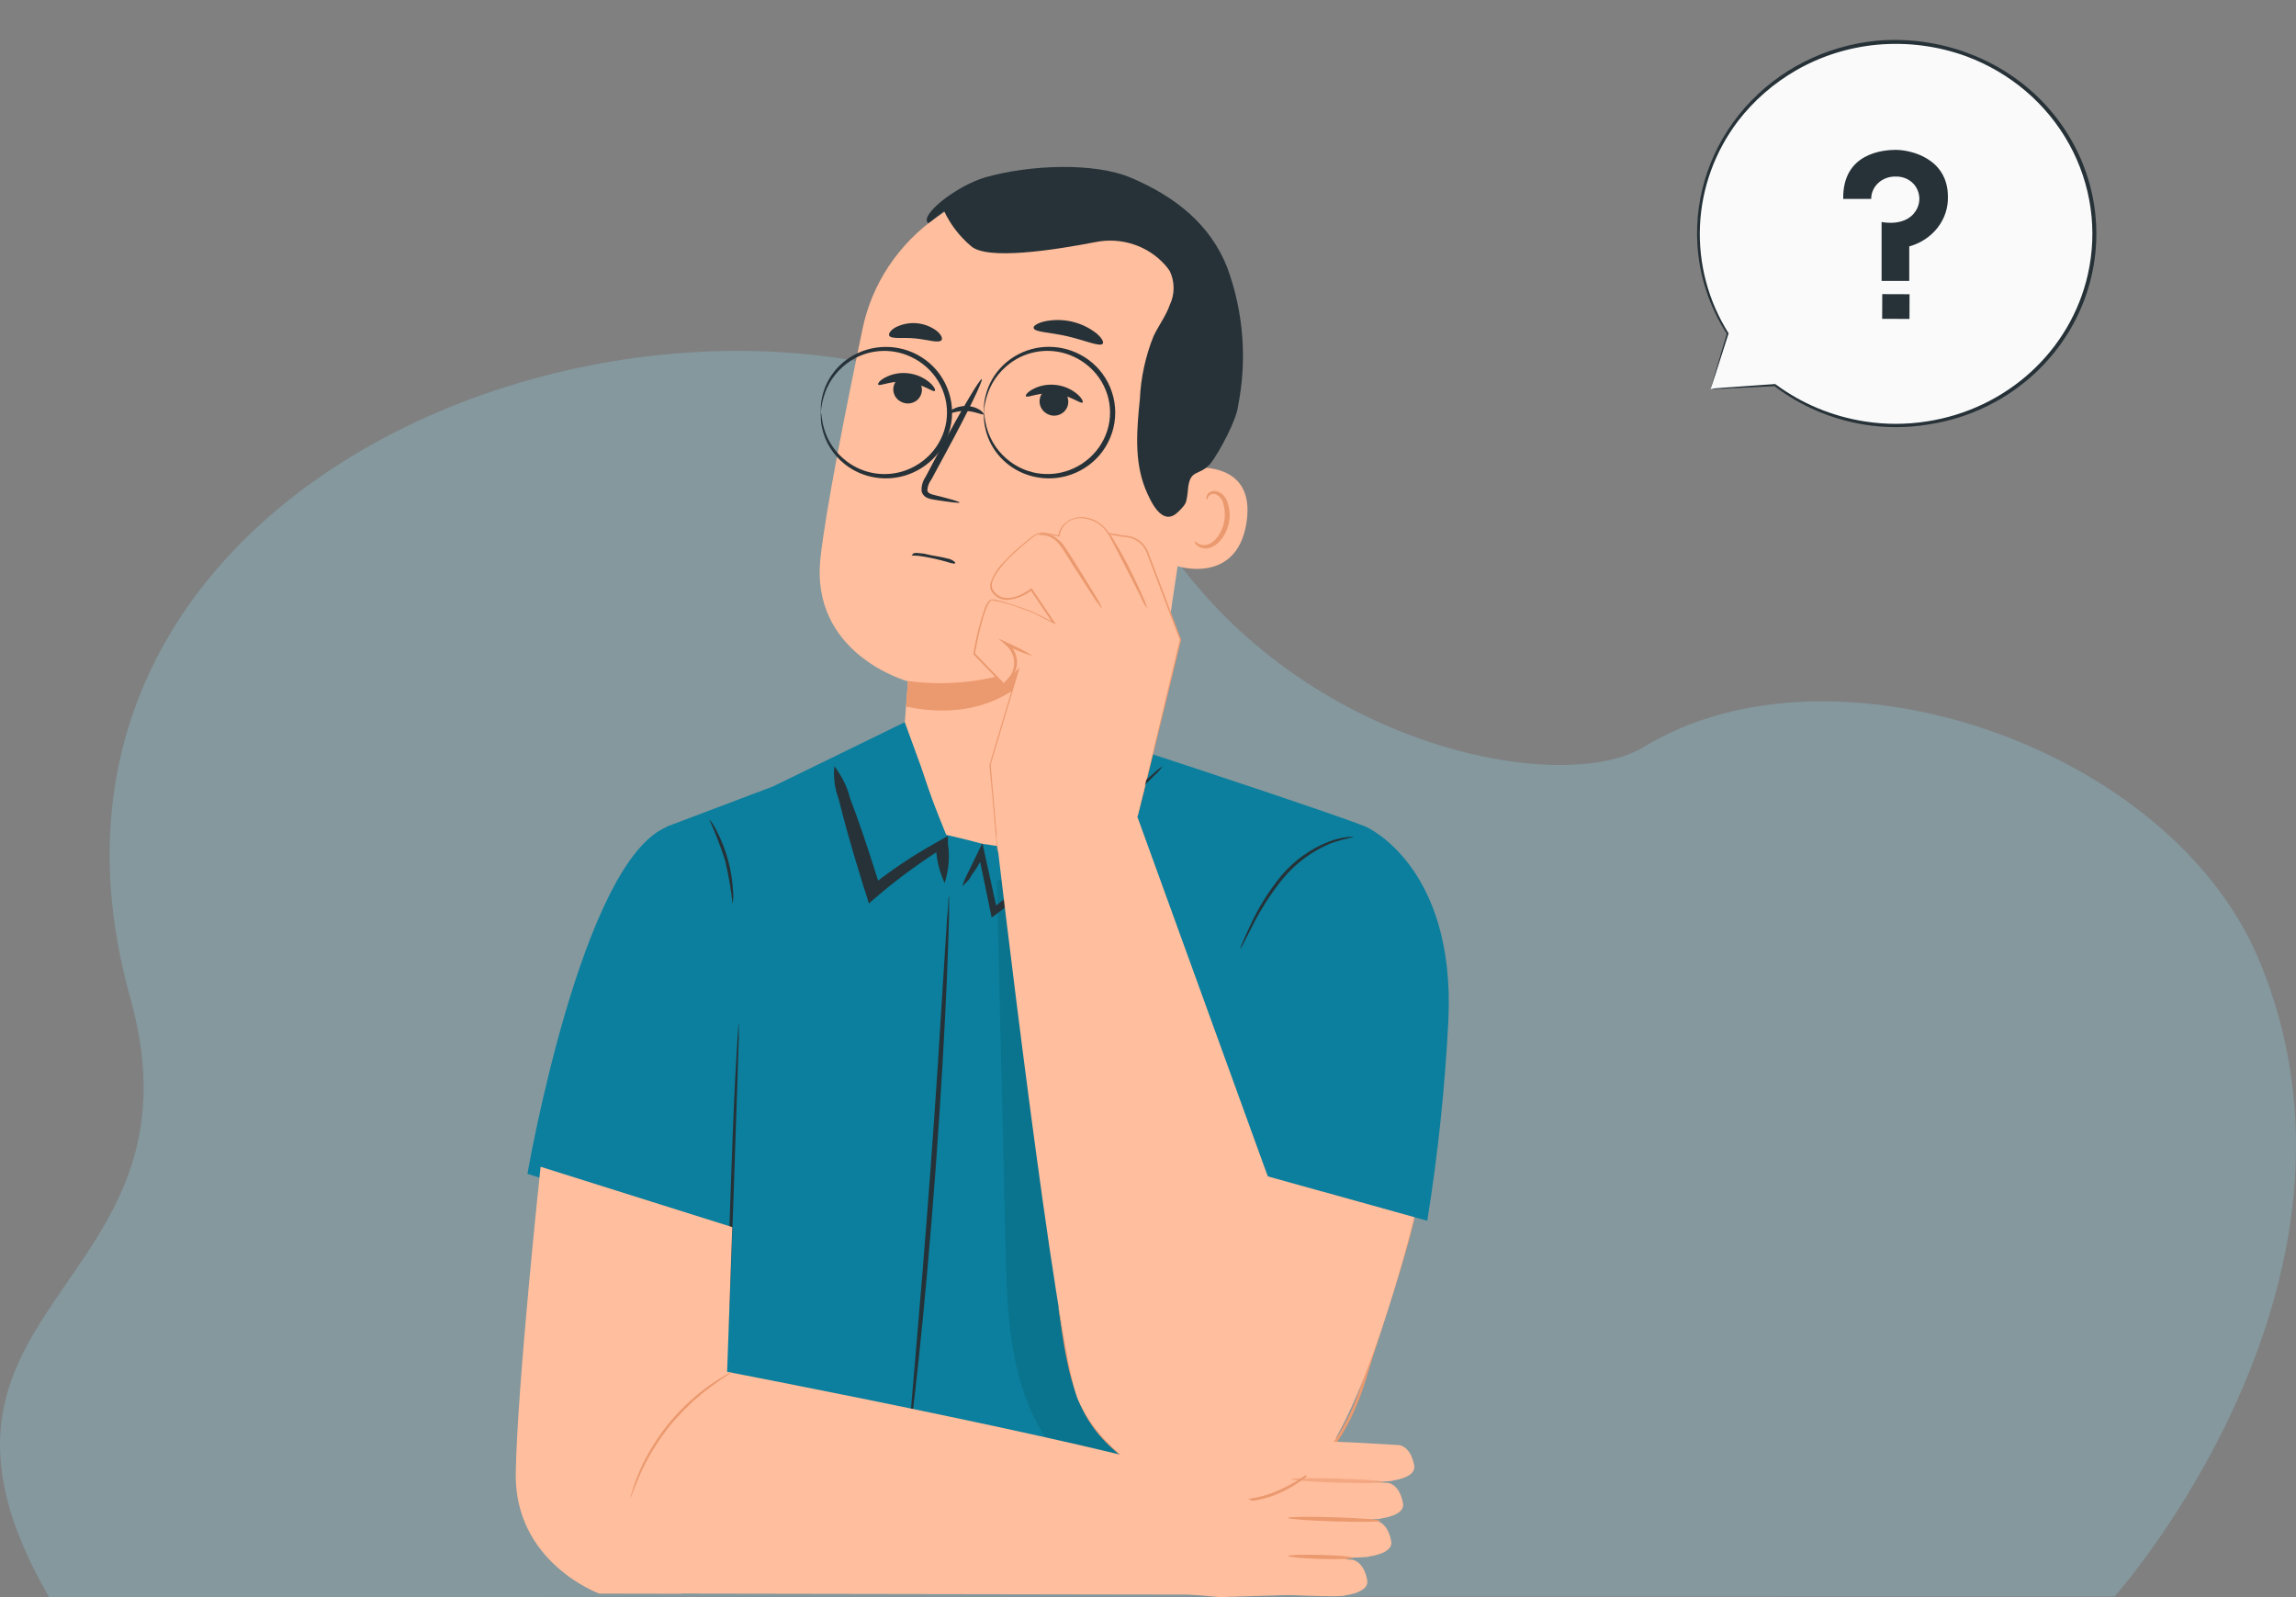 <svg width="115" height="80" viewBox="0 0 115 80" fill="none" xmlns="http://www.w3.org/2000/svg">
<rect x="0" y="0" width="115" height="80" fill="#808080" stroke="none"/>
<path d="M105.912 79.969C105.912 79.969 119.984 64.214 113.107 47.994C108.624 37.422 91.809 31.629 82.319 37.422C78.277 39.889 65.31 37.505 58.386 27.29C44.931 7.44 -2.025 19.495 6.524 49.972C10.66 64.721 -6.067 65.257 2.456 80L105.912 79.969Z" fill="#95E5FF" fill-opacity="0.24"/>
<path d="M47.395 41.814L49.335 42.268L57.566 37.73C59.374 38.319 66.781 40.763 68.406 41.408C68.406 41.408 65.527 66.079 65.191 68.372C64.855 70.665 64.776 79.839 64.776 79.839H34.137C34.137 79.839 34.218 55.112 34.137 51.278C34.024 46.317 33.389 41.408 33.389 41.408L38.731 39.388L45.32 36.174L47.395 41.814Z" fill="#0B7F9D"/>
<g opacity="0.3">
<path opacity="0.3" d="M52.373 43.656C54.872 52.652 57.507 61.612 60.276 70.539C60.603 71.591 60.925 72.744 60.484 73.757C60.267 74.202 59.935 74.584 59.521 74.869C59.107 75.154 58.625 75.332 58.121 75.385C57.107 75.478 56.089 75.255 55.215 74.748C53.144 73.626 51.8 71.518 51.139 69.312C50.479 67.106 50.418 64.78 50.366 62.484L49.931 44.111L52.373 43.656Z" fill="black"/>
</g>
<path d="M68.404 41.408C68.404 41.408 72.897 43.336 72.547 51.071C72.378 54.446 72.024 57.81 71.487 61.148L58.854 57.629L62.066 44.198L68.404 41.408Z" fill="#0B7F9D"/>
<path d="M38.442 53.856L39.117 62.783L26.418 58.798C26.418 58.798 29.14 43.043 33.454 41.398L38.103 49.096L38.442 53.856Z" fill="#0B7F9D"/>
<path d="M37.001 51.279C36.989 51.339 36.981 51.399 36.977 51.459C36.977 51.594 36.954 51.768 36.94 51.984C36.914 52.455 36.876 53.106 36.83 53.903C36.748 55.528 36.659 57.77 36.575 60.248C36.491 62.727 36.421 64.955 36.366 66.597C36.34 67.394 36.32 68.047 36.305 68.519C36.305 68.735 36.305 68.909 36.305 69.044C36.301 69.105 36.301 69.165 36.305 69.226C36.321 69.166 36.33 69.105 36.331 69.044C36.331 68.909 36.352 68.735 36.369 68.522C36.395 68.05 36.433 67.399 36.479 66.599C36.56 64.977 36.65 62.732 36.731 60.254C36.812 57.776 36.888 55.548 36.943 53.909C36.969 53.109 36.989 52.458 37.004 51.984C37.004 51.77 37.004 51.596 37.004 51.462C37.01 51.401 37.009 51.34 37.001 51.279Z" fill="#263238"/>
<path d="M62.119 47.526C62.184 47.438 62.239 47.344 62.285 47.246C62.395 47.029 62.534 46.766 62.693 46.451C63.126 45.576 63.657 44.75 64.278 43.987C64.905 43.234 65.711 42.639 66.627 42.253C67.015 42.113 67.414 42.004 67.82 41.928C67.709 41.912 67.596 41.912 67.484 41.928C67.178 41.967 66.878 42.039 66.589 42.144C65.638 42.512 64.801 43.111 64.159 43.884C63.53 44.658 63.005 45.507 62.597 46.409C62.435 46.752 62.308 47.029 62.232 47.223C62.18 47.319 62.142 47.42 62.119 47.526Z" fill="#263238"/>
<path d="M35.517 41.033C35.826 41.705 36.093 42.395 36.316 43.099C36.489 43.816 36.614 44.544 36.693 45.276C36.733 45.061 36.741 44.84 36.716 44.623C36.688 44.095 36.603 43.572 36.461 43.062C36.323 42.552 36.129 42.058 35.882 41.589C35.787 41.388 35.664 41.201 35.517 41.033Z" fill="#263238"/>
<path d="M45.32 36.174L45.477 34.131C45.477 34.131 40.553 32.792 41.097 27.929C41.358 25.58 42.302 20.784 43.206 16.456C43.676 14.211 45.001 12.219 46.917 10.877C48.834 9.534 51.203 8.941 53.551 9.213L54.035 9.269C59.214 10.173 61.317 14.938 60.242 19.934L57.325 39.466C57.084 41.043 55.203 40.989 53.885 41.944C52.568 42.898 50.831 42.488 49.201 42.268C48.264 42.008 47.93 41.944 47.394 41.814C46.792 40.323 46.725 40.193 46.123 38.378L45.32 36.174Z" fill="#FFBE9D"/>
<path d="M45.473 34.113C47.783 34.425 50.137 34.064 52.234 33.074C52.234 33.074 50.339 36.418 45.388 35.397L45.473 34.113Z" fill="#EB996E"/>
<path d="M44.751 19.394C44.721 19.577 44.767 19.764 44.879 19.915C44.99 20.065 45.159 20.168 45.347 20.199C45.439 20.216 45.534 20.214 45.625 20.195C45.717 20.175 45.803 20.138 45.879 20.086C45.956 20.034 46.02 19.967 46.07 19.89C46.119 19.813 46.152 19.727 46.167 19.638C46.197 19.454 46.151 19.267 46.039 19.116C45.927 18.965 45.759 18.862 45.57 18.83C45.478 18.813 45.383 18.815 45.292 18.834C45.2 18.854 45.114 18.891 45.037 18.944C44.961 18.996 44.896 19.063 44.847 19.141C44.798 19.218 44.765 19.304 44.751 19.394Z" fill="#263238"/>
<path d="M43.989 19.267C44.067 19.365 44.656 19.039 45.438 19.132C46.22 19.224 46.727 19.662 46.822 19.581C46.869 19.544 46.799 19.37 46.573 19.168C46.268 18.906 45.886 18.742 45.481 18.697C45.081 18.65 44.675 18.727 44.322 18.916C44.05 19.064 43.949 19.219 43.989 19.267Z" fill="#263238"/>
<path d="M52.079 19.991C52.048 20.176 52.093 20.366 52.205 20.518C52.316 20.672 52.485 20.776 52.675 20.811C52.769 20.827 52.864 20.824 52.957 20.804C53.049 20.783 53.136 20.745 53.213 20.691C53.29 20.637 53.355 20.568 53.404 20.49C53.453 20.411 53.485 20.323 53.498 20.233C53.529 20.048 53.485 19.858 53.374 19.704C53.263 19.551 53.094 19.445 52.904 19.41C52.81 19.395 52.715 19.398 52.622 19.418C52.529 19.439 52.442 19.478 52.365 19.532C52.288 19.586 52.223 19.655 52.174 19.734C52.125 19.812 52.092 19.9 52.079 19.991Z" fill="#263238"/>
<path d="M51.388 19.848C51.466 19.949 52.057 19.624 52.836 19.714C53.615 19.803 54.125 20.244 54.221 20.163C54.267 20.129 54.198 19.955 53.972 19.753C53.667 19.49 53.285 19.325 52.88 19.281C52.479 19.234 52.073 19.31 51.721 19.5C51.451 19.649 51.347 19.803 51.388 19.848Z" fill="#263238"/>
<path d="M48.065 25.171C48.065 25.129 47.604 24.994 46.839 24.806C46.645 24.764 46.465 24.705 46.448 24.57C46.456 24.372 46.526 24.182 46.648 24.023L47.395 22.64C48.461 20.675 49.255 19.036 49.174 18.991C49.093 18.946 48.163 20.515 47.097 22.488L46.358 23.891C46.207 24.108 46.138 24.369 46.164 24.629C46.185 24.699 46.222 24.764 46.272 24.818C46.322 24.873 46.384 24.916 46.454 24.944C46.559 24.985 46.669 25.014 46.781 25.028C47.572 25.154 48.056 25.213 48.065 25.171Z" fill="#263238"/>
<path d="M47.844 28.209C47.749 28.29 47.457 28.107 46.535 27.929C46.075 27.841 45.872 27.821 45.661 27.832C45.779 27.661 45.761 27.724 45.908 27.695C46.313 27.736 46.248 27.719 46.442 27.77C46.712 27.842 47.04 27.862 47.557 27.999C47.686 28.033 47.892 28.177 47.844 28.209Z" fill="#263238"/>
<path d="M51.773 16.433C51.822 16.646 52.604 16.64 53.493 16.851C54.383 17.061 55.087 17.384 55.232 17.216C55.295 17.134 55.194 16.935 54.922 16.7C54.558 16.413 54.132 16.21 53.676 16.107C53.22 16.004 52.745 16.003 52.288 16.105C51.938 16.194 51.738 16.335 51.773 16.433Z" fill="#263238"/>
<path d="M44.539 16.814C44.655 16.999 45.205 16.887 45.846 16.952C46.486 17.016 47.004 17.204 47.155 17.041C47.222 16.96 47.155 16.78 46.941 16.592C46.647 16.363 46.29 16.223 45.915 16.191C45.539 16.158 45.162 16.235 44.832 16.41C44.585 16.559 44.496 16.724 44.539 16.814Z" fill="#263238"/>
<path d="M59.384 23.465C59.474 23.44 62.95 22.878 62.432 26.187C61.913 29.496 58.588 28.306 58.599 28.208C58.611 28.11 59.384 23.465 59.384 23.465Z" fill="#FFBE9D"/>
<path d="M59.847 27.11C59.862 27.11 59.9 27.158 59.992 27.22C60.125 27.298 60.283 27.324 60.435 27.293C60.818 27.217 61.209 26.709 61.319 26.114C61.37 25.834 61.357 25.547 61.281 25.272C61.266 25.164 61.224 25.061 61.158 24.973C61.092 24.884 61.005 24.813 60.905 24.764C60.839 24.736 60.765 24.732 60.697 24.751C60.628 24.771 60.568 24.813 60.528 24.871C60.467 24.958 60.479 25.025 60.462 25.028C60.444 25.03 60.395 24.963 60.444 24.828C60.478 24.75 60.537 24.685 60.612 24.643C60.717 24.588 60.84 24.575 60.954 24.607C61.09 24.654 61.212 24.735 61.307 24.841C61.401 24.947 61.467 25.075 61.496 25.213C61.595 25.521 61.616 25.847 61.556 26.164C61.429 26.827 60.977 27.399 60.464 27.464C60.369 27.477 60.271 27.468 60.179 27.439C60.087 27.41 60.003 27.361 59.934 27.295C59.833 27.191 59.824 27.113 59.847 27.11Z" fill="#EB996E"/>
<path d="M51.564 23.785C51.583 23.791 51.604 23.792 51.623 23.787C51.642 23.782 51.66 23.771 51.672 23.756C51.685 23.741 51.693 23.723 51.695 23.704C51.697 23.684 51.693 23.665 51.683 23.648C51.673 23.631 51.658 23.618 51.64 23.609C51.622 23.601 51.602 23.598 51.582 23.601C51.562 23.604 51.544 23.613 51.529 23.626C51.515 23.639 51.505 23.657 51.501 23.676C51.495 23.698 51.498 23.722 51.51 23.743C51.522 23.763 51.541 23.779 51.564 23.785Z" fill="#EB996E"/>
<path d="M61.078 79.999L58.198 79.743L55.449 73.381C55.892 73.308 65.168 71.978 65.716 72.127L67.938 79.783C67.938 79.783 61.275 79.999 61.078 79.999Z" fill="#FFBE9D"/>
<path d="M59.299 72.891C59.299 72.891 65.612 70.171 66.005 70.564C66.4 70.957 67.008 72.22 67.008 72.22L59.299 72.891Z" fill="#FFBE9D"/>
<path d="M56.972 40.918C56.972 40.918 56.989 40.864 57.018 40.761C57.047 40.657 57.088 40.494 57.137 40.295C57.241 39.879 57.392 39.282 57.58 38.515C57.96 36.966 58.499 34.752 59.156 32.061V32.044V32.027C58.829 31.163 58.484 30.245 58.122 29.282L57.563 27.806C57.485 27.532 57.324 27.288 57.099 27.105C56.862 26.922 56.568 26.823 56.265 26.824L55.512 26.692L55.561 26.726C55.423 26.502 55.235 26.31 55.011 26.165C54.777 26.009 54.503 25.921 54.22 25.909C53.927 25.889 53.637 25.977 53.409 26.156C53.288 26.243 53.188 26.356 53.119 26.486C53.049 26.616 53.011 26.759 53.006 26.905L53.096 26.83L52.554 26.726C52.459 26.703 52.362 26.687 52.265 26.678C52.161 26.672 52.058 26.687 51.961 26.72C51.866 26.755 51.778 26.806 51.703 26.872L51.483 27.046C51.338 27.163 51.193 27.284 51.051 27.408C50.764 27.655 50.492 27.918 50.237 28.196C49.959 28.475 49.748 28.811 49.62 29.178C49.587 29.295 49.587 29.418 49.62 29.535C49.669 29.642 49.742 29.737 49.831 29.816C49.918 29.896 50.021 29.957 50.134 29.997C50.246 30.037 50.366 30.053 50.486 30.046C50.937 29.999 51.362 29.821 51.706 29.535L51.593 29.521C52.01 30.136 52.418 30.744 52.821 31.342L52.916 31.238L51.691 30.632C51.277 30.481 50.868 30.329 50.457 30.203C50.251 30.134 50.041 30.079 49.828 30.037C49.768 30.028 49.706 30.028 49.646 30.037C49.578 30.058 49.52 30.102 49.484 30.161C49.423 30.248 49.372 30.343 49.333 30.441C49.072 31.191 48.878 31.961 48.754 32.743V32.773L48.777 32.799C49.281 33.315 49.764 33.813 50.225 34.292L50.272 34.337L50.318 34.292L51.109 33.503L51.008 33.447C50.451 35.333 49.965 36.969 49.559 38.319V38.333C49.689 39.717 49.791 40.811 49.849 41.566L49.936 42.425C49.936 42.514 49.953 42.587 49.959 42.644C49.959 42.669 49.964 42.693 49.973 42.717C49.973 42.717 49.973 42.691 49.973 42.644C49.973 42.596 49.973 42.514 49.973 42.422C49.959 42.22 49.938 41.934 49.91 41.563C49.849 40.805 49.762 39.711 49.649 38.327V38.341C50.057 36.994 50.55 35.361 51.12 33.478L51.19 33.253L51.019 33.422L50.222 34.205H50.315L48.867 32.706L48.884 32.762C49.01 31.99 49.204 31.23 49.463 30.489C49.498 30.4 49.543 30.314 49.597 30.234C49.615 30.203 49.642 30.179 49.675 30.164C49.718 30.159 49.762 30.159 49.805 30.164C50.011 30.208 50.214 30.262 50.414 30.326C50.822 30.453 51.228 30.607 51.639 30.756L52.864 31.362L53.111 31.485L52.96 31.261L51.735 29.437L51.691 29.372L51.624 29.423C51.303 29.684 50.911 29.85 50.495 29.9C50.346 29.908 50.197 29.872 50.07 29.796C49.942 29.721 49.841 29.611 49.779 29.479C49.75 29.387 49.75 29.29 49.779 29.198C49.901 28.854 50.099 28.54 50.359 28.278C50.609 27.999 50.877 27.735 51.161 27.489C51.3 27.368 51.451 27.248 51.587 27.133C51.715 27.012 51.862 26.911 52.021 26.832C52.186 26.779 52.364 26.779 52.528 26.832L53.07 26.936L53.16 26.956V26.863C53.165 26.74 53.199 26.619 53.26 26.511C53.32 26.402 53.404 26.307 53.507 26.235C53.708 26.077 53.963 26 54.22 26.018C54.473 26.035 54.717 26.112 54.931 26.243C55.144 26.375 55.32 26.556 55.443 26.771L55.46 26.802H55.492L56.248 26.933C56.52 26.934 56.783 27.024 56.995 27.189C57.2 27.357 57.347 27.581 57.418 27.831C57.611 28.335 57.799 28.827 57.98 29.308C58.349 30.267 58.698 31.18 59.026 32.047V32.016C58.389 34.718 57.867 36.935 57.502 38.487L57.091 40.275C57.044 40.474 57.01 40.629 56.986 40.744C56.978 40.801 56.974 40.859 56.972 40.918Z" fill="#EB996E"/>
<path d="M62.7 57.164C62.724 57.276 62.76 57.385 62.807 57.49L63.14 58.36C63.43 59.095 63.818 60.111 64.232 61.236C64.647 62.361 65.003 63.391 65.258 64.135C65.38 64.486 65.484 64.781 65.565 65.016C65.597 65.126 65.641 65.232 65.695 65.334C65.684 65.22 65.66 65.108 65.623 64.999C65.565 64.786 65.475 64.48 65.362 64.104C65.13 63.352 64.783 62.317 64.374 61.188C63.966 60.06 63.552 59.047 63.242 58.323C63.085 57.961 62.952 57.669 62.859 57.467C62.818 57.361 62.764 57.259 62.7 57.164Z" fill="#EB996E"/>
<path d="M53.019 65.466C53.014 65.493 53.014 65.52 53.019 65.547C53.019 65.612 53.039 65.69 53.051 65.789C53.086 66.013 53.132 66.322 53.19 66.718C53.248 67.113 53.329 67.613 53.448 68.18C53.575 68.826 53.757 69.46 53.992 70.077C54.279 70.83 54.713 71.523 55.27 72.117C55.912 72.793 56.654 73.372 57.471 73.837C58.38 74.348 59.354 74.739 60.368 75.002C60.906 75.144 61.46 75.219 62.017 75.224C62.591 75.226 63.162 75.131 63.703 74.943C64.764 74.551 65.694 73.885 66.394 73.018C67.043 72.221 67.568 71.336 67.952 70.391C68.329 69.496 68.555 68.601 68.821 67.787C69.088 66.973 69.325 66.21 69.546 65.514C69.995 64.124 70.336 62.988 70.551 62.208C70.658 61.812 70.736 61.506 70.785 61.298L70.84 61.06C70.845 61.033 70.845 61.005 70.84 60.978C70.827 61.003 70.817 61.03 70.811 61.057C70.794 61.116 70.771 61.195 70.745 61.29C70.681 61.506 70.594 61.809 70.481 62.191C70.252 62.974 69.902 64.099 69.433 65.483C69.207 66.179 68.957 66.936 68.691 67.753C68.424 68.57 68.196 69.457 67.822 70.341C67.441 71.272 66.92 72.143 66.278 72.928C65.595 73.773 64.688 74.422 63.653 74.806C63.129 74.99 62.575 75.085 62.017 75.086C61.472 75.083 60.931 75.01 60.406 74.87C59.407 74.613 58.448 74.23 57.553 73.731C56.746 73.275 56.012 72.707 55.374 72.047C54.825 71.465 54.393 70.788 54.102 70.052C53.865 69.441 53.677 68.813 53.541 68.174C53.416 67.613 53.332 67.119 53.251 66.72C53.17 66.322 53.123 66.019 53.086 65.797L53.036 65.556C53.032 65.525 53.027 65.496 53.019 65.466Z" fill="#EB996E"/>
<path d="M48.197 44.405C48.31 44.259 48.513 44.131 48.598 43.954C48.803 43.584 48.79 43.734 49.093 43.176L49.066 43.047C49.242 43.925 49.367 44.463 49.602 45.64L49.669 45.964L49.93 45.77C50.694 45.217 51.505 44.444 52.376 43.731C54.054 42.361 55.532 41.041 56.578 40.053C57.103 39.555 57.521 39.147 57.807 38.854C57.962 38.716 58.106 38.557 58.234 38.379C58.064 38.486 57.902 38.616 57.752 38.766L56.471 39.87C55.399 40.82 53.909 42.113 52.24 43.477C51.386 44.19 50.532 44.853 49.781 45.444L49.93 45.521L49.251 42.439L49.208 42.234L49.119 42.411L48.414 43.853C48.326 44.026 48.253 44.211 48.197 44.405Z" fill="#263238"/>
<path d="M56.97 40.918L63.499 58.924L70.84 60.972C70.84 60.972 68.178 71.884 65.46 73.845C64.536 74.51 63.027 75.232 61.48 75.128C58.546 74.928 55.255 72.925 54.001 70.124C52.897 67.638 49.907 41.914 49.907 41.914L56.97 40.918Z" fill="#FFBE9D"/>
<path d="M50.001 42.688L49.618 38.302L50.67 34.78L51.075 33.433L50.282 34.222L48.833 32.726C48.833 32.726 49.303 30.068 49.702 30.068C50.206 30.157 50.698 30.297 51.171 30.486C51.461 30.59 51.689 30.674 51.689 30.674L52.897 31.283L51.669 29.459C51.669 29.459 50.406 30.478 49.76 29.594C49.268 28.918 51.107 27.402 51.788 26.866C51.867 26.806 51.958 26.764 52.056 26.741C52.153 26.719 52.255 26.718 52.353 26.737L53.068 26.875C53.09 26.621 53.21 26.385 53.404 26.214C53.598 26.043 53.852 25.949 54.114 25.951C54.399 25.955 54.678 26.032 54.922 26.173C55.166 26.315 55.367 26.518 55.505 26.759L56.258 26.891C56.514 26.891 56.765 26.967 56.976 27.109C57.187 27.251 57.347 27.452 57.437 27.686L59.094 32.052L56.968 40.929" fill="#FFBE9D"/>
<path d="M51.738 32.865C51.336 32.609 50.912 32.387 50.469 32.203L49.997 31.979L50.388 32.321C50.527 32.443 50.636 32.593 50.706 32.761C50.776 32.929 50.806 33.111 50.794 33.292C50.78 33.477 50.721 33.657 50.623 33.817C50.519 33.96 50.404 34.095 50.278 34.221C50.278 34.235 50.501 34.156 50.713 33.87C50.833 33.703 50.909 33.511 50.933 33.309C50.96 33.056 50.907 32.802 50.782 32.579C50.708 32.443 50.61 32.32 50.493 32.217L50.414 32.335C50.839 32.548 51.282 32.726 51.738 32.865Z" fill="#EB996E"/>
<path d="M55.211 30.495C55.118 30.263 54.999 30.041 54.858 29.833C54.623 29.432 54.278 28.887 53.91 28.29C53.719 27.989 53.542 27.706 53.368 27.448C53.22 27.208 53.015 27.005 52.769 26.858C52.598 26.764 52.401 26.721 52.204 26.738C52.132 26.739 52.062 26.763 52.004 26.805C52.004 26.805 52.08 26.805 52.207 26.805C52.387 26.811 52.562 26.865 52.714 26.959C53.114 27.187 53.395 27.787 53.78 28.377C54.165 28.966 54.507 29.499 54.765 29.898C54.895 30.109 55.044 30.309 55.211 30.495Z" fill="#EB996E"/>
<path d="M57.453 30.478C57.409 30.272 57.337 30.072 57.239 29.884C57.085 29.521 56.859 29.041 56.587 28.497C56.315 27.953 56.048 27.492 55.845 27.159C55.746 26.969 55.625 26.792 55.483 26.631C55.553 26.826 55.642 27.014 55.75 27.192C55.956 27.591 56.193 28.034 56.451 28.548L57.143 29.912C57.224 30.111 57.328 30.301 57.453 30.478Z" fill="#EB996E"/>
<path d="M41.792 38.379C41.733 38.931 41.806 39.483 42.008 40.027C42.255 41.038 42.64 42.43 43.118 43.969C43.19 44.218 43.267 44.462 43.349 44.701L43.519 45.251L44.09 44.767C45.081 43.928 46.194 43.123 47.42 42.357L46.88 42.269C46.875 42.929 47.02 43.587 47.312 44.233C47.522 43.581 47.578 42.92 47.481 42.262V41.873L46.942 42.174C45.603 42.922 44.415 43.729 43.396 44.584L44.136 44.65L43.92 43.917C43.442 42.386 42.964 40.987 42.578 39.991C42.447 39.441 42.183 38.9 41.792 38.379Z" fill="#263238"/>
<path d="M45.527 72.069C45.553 71.981 45.571 71.891 45.581 71.8C45.606 71.588 45.641 71.319 45.685 71.011C45.77 70.323 45.884 69.327 46.013 68.1C46.277 65.642 46.59 62.241 46.868 58.48C47.146 54.718 47.33 51.312 47.434 48.859C47.484 47.627 47.518 46.627 47.533 45.939C47.533 45.612 47.533 45.352 47.533 45.14C47.546 45.048 47.546 44.954 47.533 44.861C47.513 44.953 47.502 45.047 47.498 45.14C47.498 45.349 47.479 45.613 47.439 45.934C47.394 46.656 47.33 47.647 47.255 48.854C47.106 51.317 46.892 54.723 46.614 58.475C46.336 62.227 46.053 65.633 45.84 68.096C45.735 69.298 45.651 70.284 45.591 71.011C45.566 71.333 45.546 71.593 45.532 71.804C45.518 71.892 45.516 71.981 45.527 72.069Z" fill="#263238"/>
<path d="M36.677 61.466L36.42 68.715C36.42 68.715 58.114 72.877 60.907 74.269C63.699 75.66 64.835 75.877 64.672 79.881L30.018 79.825C30.018 79.825 25.748 78.276 25.832 73.772C25.916 69.268 27.077 58.443 27.077 58.443L36.677 61.466Z" fill="#FFBE9D"/>
<path d="M67.416 79.904C67.368 79.925 67.316 79.936 67.263 79.937C66.495 80.019 62.958 79.808 62.958 79.808C62.796 79.368 63.103 78.037 63.538 77.959C63.972 77.88 67.741 78.127 67.741 78.127C67.741 78.127 68.32 78.203 68.482 79.168C68.581 79.763 67.416 79.904 67.416 79.904Z" fill="#FFBE9D"/>
<path d="M68.612 77.956C68.564 77.978 68.511 77.99 68.458 77.99C67.693 78.071 64.348 78.035 64.206 77.639C64.043 77.199 64.298 76.09 64.739 76.011C65.179 75.933 68.945 76.18 68.945 76.18C68.945 76.18 69.524 76.256 69.686 77.221C69.776 77.816 68.612 77.956 68.612 77.956Z" fill="#FFBE9D"/>
<path d="M69.204 76.054C69.156 76.076 69.104 76.087 69.051 76.088C68.283 76.169 64.94 76.133 64.795 75.737C64.633 75.296 64.891 74.188 65.331 74.109C65.771 74.031 69.537 74.278 69.537 74.278C69.537 74.278 70.117 74.353 70.276 75.319C70.369 75.914 69.204 76.054 69.204 76.054Z" fill="#FFBE9D"/>
<path d="M69.763 74.16C69.763 74.174 69.702 74.185 69.609 74.193C68.844 74.275 65.499 74.238 65.354 73.845C65.194 73.402 65.449 72.293 65.89 72.218C66.33 72.142 70.096 72.386 70.096 72.386C70.096 72.386 70.675 72.459 70.835 73.424C70.927 74.022 69.763 74.16 69.763 74.16Z" fill="#FFBE9D"/>
<path d="M64.523 77.942C64.523 77.995 65.259 78.062 66.151 78.088C67.043 78.113 67.767 78.088 67.762 78.031C67.756 77.975 67.029 77.908 66.134 77.886C65.239 77.863 64.52 77.886 64.523 77.942Z" fill="#EB996E"/>
<path d="M64.506 76.032C64.506 76.088 65.54 76.166 66.823 76.206C68.106 76.245 69.141 76.231 69.141 76.175C69.141 76.119 68.104 76.04 66.823 76.001C65.543 75.962 64.509 75.976 64.506 76.032Z" fill="#EB996E"/>
<g opacity="0.78">
<path opacity="0.78" d="M64.662 74.089C64.662 74.145 65.696 74.224 66.979 74.263C68.263 74.302 69.297 74.288 69.297 74.232C69.297 74.176 68.263 74.098 66.979 74.061C65.696 74.025 64.662 74.033 64.662 74.089Z" fill="#EB996E"/>
</g>
<path d="M31.581 75.029C31.607 75.029 31.735 74.591 32.036 73.907C32.212 73.507 32.412 73.119 32.636 72.742C32.909 72.282 33.213 71.84 33.548 71.42C33.889 71.012 34.256 70.624 34.646 70.258C34.97 69.959 35.312 69.678 35.669 69.416C36.277 68.967 36.691 68.737 36.679 68.715C36.578 68.752 36.48 68.8 36.39 68.858C36.123 69.001 35.866 69.159 35.619 69.332C35.249 69.59 34.897 69.871 34.565 70.174C34.161 70.544 33.785 70.942 33.441 71.364C33.103 71.791 32.797 72.242 32.525 72.711C32.304 73.094 32.11 73.492 31.946 73.901C31.831 74.176 31.735 74.457 31.656 74.743C31.62 74.835 31.594 74.931 31.581 75.029Z" fill="#EB996E"/>
<path d="M46.502 11.185C45.987 10.812 47.917 9.293 49.373 8.877C51.579 8.252 54.821 8.122 56.656 8.907C58.862 9.851 60.612 11.222 61.472 13.407C62.283 15.623 62.47 18.009 62.014 20.318C61.942 21.03 61.079 22.631 60.641 23.208C60.059 23.883 59.613 23.453 59.504 24.477C59.49 24.663 59.456 25.051 59.37 25.218C59.284 25.384 59.047 25.615 58.901 25.736C58.173 26.297 57.635 25.133 57.364 24.477C56.8 23.066 56.94 21.494 57.093 19.99C57.142 18.913 57.372 17.852 57.774 16.847C58.024 16.313 58.398 15.828 58.589 15.278C58.717 15.012 58.783 14.722 58.783 14.428C58.783 14.135 58.718 13.845 58.59 13.578C58.519 13.467 58.438 13.362 58.348 13.265C57.927 12.793 57.384 12.439 56.774 12.239C56.165 12.038 55.511 11.999 54.881 12.124C52.832 12.521 49.385 13.063 48.612 12.307C48.051 11.827 47.601 11.238 47.291 10.578L46.502 11.185Z" fill="#263238"/>
<path d="M49.271 20.657C49.296 20.657 49.271 20.378 49.415 19.897C49.603 19.225 50.013 18.63 50.582 18.204C50.998 17.888 51.491 17.682 52.014 17.607C52.537 17.532 53.07 17.59 53.563 17.776C54.163 18.002 54.678 18.399 55.042 18.914C55.405 19.429 55.6 20.038 55.6 20.662C55.6 21.286 55.405 21.895 55.042 22.41C54.678 22.925 54.163 23.322 53.563 23.548C53.038 23.743 52.467 23.795 51.914 23.697C51.432 23.609 50.98 23.411 50.592 23.12C50.022 22.695 49.612 22.1 49.425 21.427C49.296 20.946 49.306 20.667 49.281 20.667C49.27 20.734 49.27 20.802 49.281 20.869C49.281 21.065 49.304 21.26 49.351 21.451C49.446 21.895 49.639 22.314 49.917 22.679C50.195 23.045 50.551 23.348 50.961 23.567C51.37 23.787 51.824 23.918 52.291 23.952C52.759 23.986 53.228 23.922 53.667 23.765C54.293 23.54 54.835 23.138 55.222 22.61C55.637 22.042 55.859 21.363 55.859 20.667C55.859 19.971 55.637 19.292 55.222 18.724C54.835 18.196 54.293 17.794 53.667 17.569C53.1 17.366 52.486 17.32 51.894 17.434C51.27 17.559 50.696 17.858 50.245 18.294C49.793 18.73 49.482 19.284 49.351 19.888C49.304 20.077 49.281 20.27 49.281 20.465C49.267 20.528 49.264 20.593 49.271 20.657Z" fill="#263238"/>
<path d="M41.104 20.658C41.134 20.658 41.104 20.379 41.253 19.898C41.439 19.226 41.847 18.631 42.416 18.205C42.831 17.889 43.325 17.684 43.847 17.609C44.37 17.534 44.903 17.591 45.396 17.777C45.996 18.003 46.511 18.4 46.875 18.915C47.238 19.43 47.433 20.039 47.433 20.663C47.433 21.287 47.238 21.896 46.875 22.411C46.511 22.926 45.996 23.323 45.396 23.549C44.873 23.745 44.303 23.796 43.752 23.698C43.269 23.61 42.814 23.413 42.425 23.121C41.856 22.696 41.447 22.101 41.263 21.428C41.134 20.947 41.144 20.668 41.114 20.668C41.102 20.735 41.102 20.803 41.114 20.87C41.112 21.066 41.133 21.261 41.179 21.452C41.336 22.164 41.741 22.802 42.326 23.261C42.763 23.604 43.286 23.832 43.842 23.92C44.397 24.009 44.967 23.956 45.495 23.766C46.122 23.542 46.664 23.14 47.05 22.611C47.465 22.043 47.688 21.364 47.688 20.668C47.688 19.972 47.465 19.293 47.05 18.724C46.664 18.196 46.122 17.793 45.495 17.57C45.056 17.414 44.586 17.351 44.12 17.387C43.653 17.422 43.199 17.554 42.79 17.774C42.38 17.994 42.024 18.296 41.746 18.661C41.468 19.026 41.275 19.445 41.179 19.888C41.133 20.078 41.111 20.271 41.114 20.466C41.108 20.594 41.104 20.658 41.104 20.658Z" fill="#263238"/>
<path d="M47.518 20.697C47.563 20.755 47.92 20.562 48.397 20.587C48.874 20.611 49.217 20.808 49.261 20.75C49.306 20.692 48.983 20.351 48.407 20.336C47.831 20.322 47.468 20.654 47.518 20.697Z" fill="#263238"/>
<path d="M85.676 19.496L86.527 16.73C85.218 14.689 84.745 12.249 85.2 9.887C85.655 7.526 87.006 5.416 88.987 3.97C90.968 2.525 93.436 1.849 95.905 2.076C98.374 2.304 100.666 3.417 102.33 5.198C103.994 6.979 104.91 9.298 104.898 11.7C104.886 14.102 103.947 16.413 102.264 18.178C100.582 19.943 98.279 21.035 95.808 21.238C93.336 21.442 90.876 20.743 88.909 19.279L85.676 19.496Z" fill="#FAFAFA"/>
<path d="M92.321 9.964H93.723C93.722 9.815 93.753 9.667 93.814 9.53C93.875 9.392 93.965 9.267 94.079 9.163C94.192 9.058 94.328 8.976 94.476 8.921C94.624 8.866 94.783 8.839 94.943 8.843C95.178 8.834 95.411 8.894 95.608 9.015C95.805 9.135 95.957 9.31 96.043 9.515C96.117 9.686 96.147 9.871 96.131 10.055C96.115 10.239 96.052 10.417 95.949 10.574C95.713 10.94 95.192 11.276 94.244 11.122V14.07H95.629V12.343C96.2 12.184 96.7 11.854 97.05 11.404C97.4 10.953 97.581 10.408 97.565 9.852C97.565 7.938 95.713 7.502 94.93 7.506C94.333 7.514 92.285 7.655 92.321 9.964Z" fill="#263238"/>
<path d="M94.277 14.733L95.644 14.738L95.64 15.975L94.272 15.97L94.277 14.733Z" fill="#263238"/>
<path d="M85.679 19.495H85.881L86.491 19.461L88.917 19.342C88.923 19.343 88.929 19.341 88.934 19.339C88.94 19.337 88.945 19.333 88.949 19.328C88.952 19.324 88.955 19.319 88.957 19.313C88.958 19.307 88.958 19.301 88.957 19.296L88.895 19.355C90.198 20.343 91.734 21.001 93.366 21.267C94.422 21.438 95.5 21.438 96.556 21.267C97.754 21.091 98.908 20.702 99.961 20.12C101.605 19.21 102.949 17.866 103.836 16.245C104.723 14.624 105.116 12.793 104.97 10.964C104.825 9.135 104.146 7.384 103.013 5.914C101.88 4.444 100.339 3.316 98.57 2.661C97.114 2.116 95.548 1.904 93.993 2.04C91.429 2.293 89.064 3.495 87.392 5.395C85.72 7.294 84.869 9.746 85.016 12.238C85.113 13.831 85.622 15.376 86.495 16.729V16.7C86.232 17.596 86.026 18.293 85.881 18.773C85.815 18.998 85.767 19.172 85.727 19.3C85.709 19.357 85.695 19.415 85.683 19.474L85.745 19.287C85.789 19.16 85.846 18.985 85.92 18.756C86.072 18.283 86.29 17.605 86.574 16.721C86.577 16.716 86.579 16.71 86.579 16.704C86.579 16.698 86.577 16.692 86.574 16.687C85.558 15.069 85.062 13.196 85.147 11.305C85.232 9.414 85.895 7.59 87.052 6.064C87.843 5.036 88.836 4.169 89.975 3.515C91.21 2.808 92.591 2.373 94.02 2.24C95.537 2.102 97.066 2.301 98.491 2.822C100.691 3.64 102.515 5.195 103.631 7.206C104.746 9.216 105.078 11.548 104.568 13.776C104.141 15.638 103.146 17.333 101.711 18.64C100.277 19.947 98.47 20.806 96.525 21.106C95.484 21.271 94.421 21.271 93.379 21.106C91.764 20.852 90.239 20.215 88.939 19.253C88.931 19.245 88.92 19.241 88.908 19.241C88.897 19.241 88.886 19.245 88.878 19.253C88.871 19.26 88.868 19.269 88.868 19.279C88.868 19.288 88.871 19.297 88.878 19.304L88.908 19.236L86.517 19.406L85.89 19.453L85.679 19.495Z" fill="#263238"/>
</svg>
